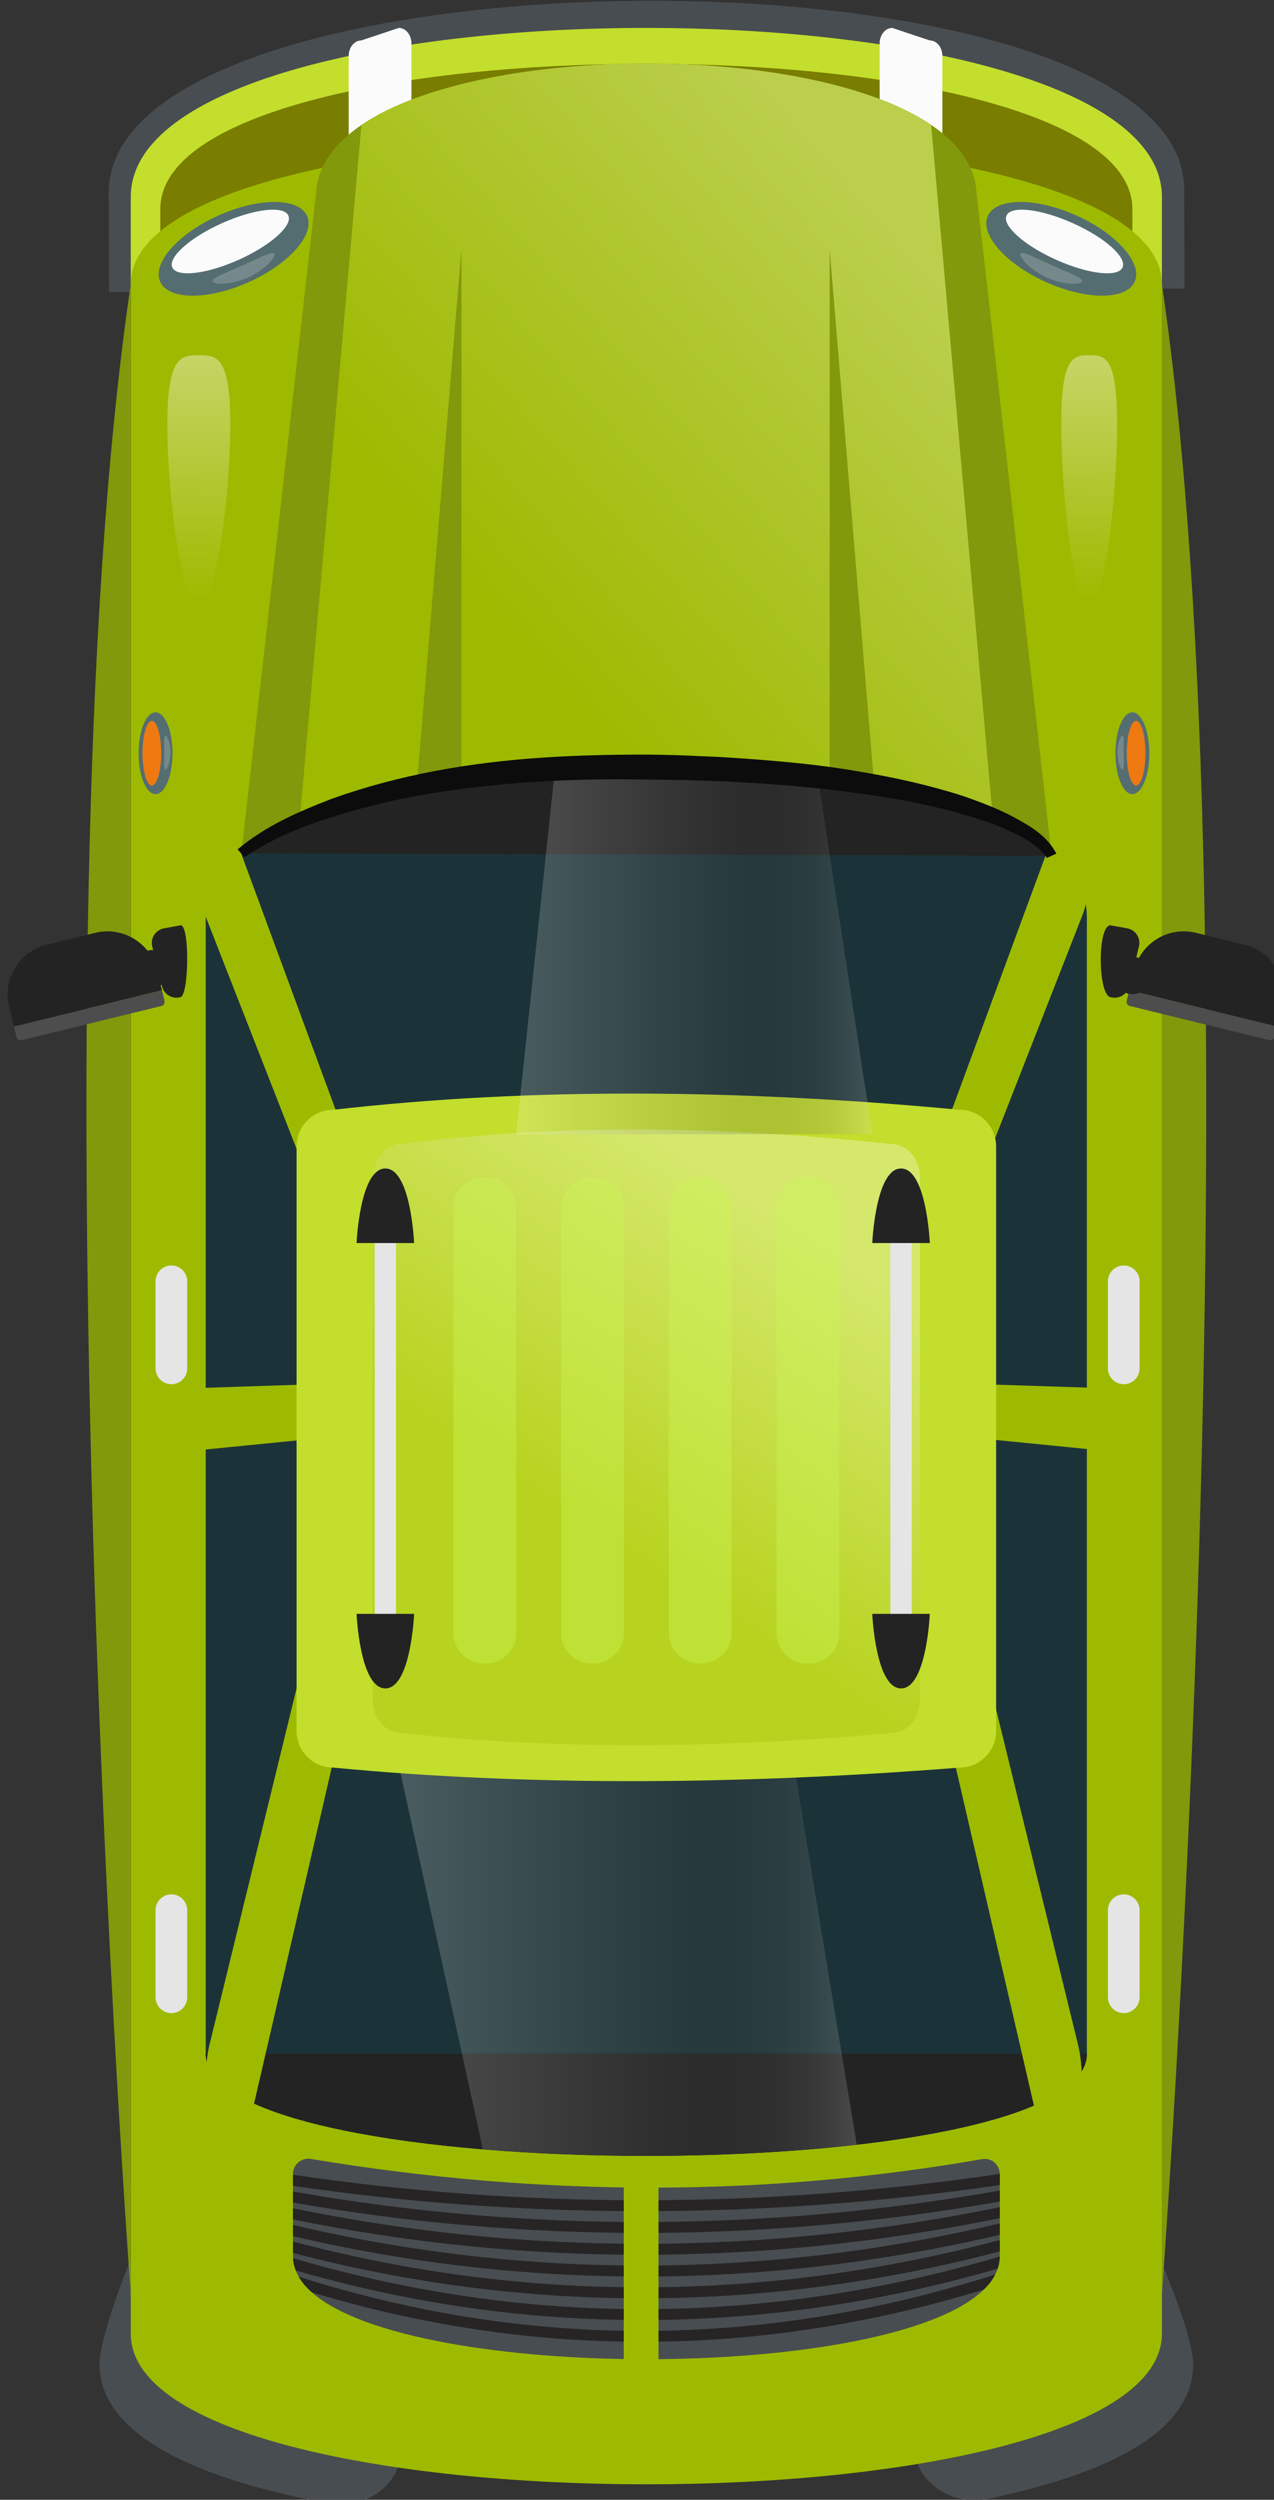 <?xml version="1.0" encoding="UTF-8" standalone="no"?>
<!-- Created with Inkscape (http://www.inkscape.org/) -->

<svg
   width="24.504mm"
   height="48.073mm"
   viewBox="0 0 24.504 48.073"
   version="1.1"
   id="svg5593"
   inkscape:version="1.2.1 (9c6d41e410, 2022-07-14)"
   sodipodi:docname="otro2.svg"
   xmlns:inkscape="http://www.inkscape.org/namespaces/inkscape"
   xmlns:sodipodi="http://sodipodi.sourceforge.net/DTD/sodipodi-0.dtd"
   xmlns="http://www.w3.org/2000/svg"
   xmlns:svg="http://www.w3.org/2000/svg">
  <rect x="0" y="0" width="24.504" height="48.073" fill="#333333" stroke="none"/>
  <sodipodi:namedview
     id="namedview5595"
     pagecolor="#ffffff"
     bordercolor="#666666"
     borderopacity="1.0"
     inkscape:showpageshadow="2"
     inkscape:pageopacity="0.0"
     inkscape:pagecheckerboard="0"
     inkscape:deskcolor="#d1d1d1"
     inkscape:document-units="mm"
     showgrid="false"
     inkscape:zoom="0.49085999"
     inkscape:cx="-34.633094"
     inkscape:cy="209.8358"
     inkscape:window-width="1366"
     inkscape:window-height="705"
     inkscape:window-x="-8"
     inkscape:window-y="-8"
     inkscape:window-maximized="1"
     inkscape:current-layer="layer1" />
  <defs
     id="defs5590">
    <linearGradient
       id="SVGID_1_"
       gradientUnits="userSpaceOnUse"
       x1="418.319"
       y1="54.961"
       x2="388.384"
       y2="80.97">
			<stop
   offset="0"
   style="stop-color:#FFFFFF"
   id="stop1806" />

			<stop
   offset="1"
   style="stop-color:#9EBA00"
   id="stop1808" />

		</linearGradient>
    <linearGradient
       id="SVGID_00000168107616406578897080000005498599119716834199_"
       gradientUnits="userSpaceOnUse"
       x1="380.224"
       y1="176.753"
       x2="413.334"
       y2="176.753">
			<stop
   offset="0"
   style="stop-color:#FFFFFF"
   id="stop1867" />

			<stop
   offset="0.186"
   style="stop-color:#C4C4C4"
   id="stop1869" />

			<stop
   offset="0.404"
   style="stop-color:#858585"
   id="stop1871" />

			<stop
   offset="0.564"
   style="stop-color:#5E5E5E"
   id="stop1873" />

			<stop
   offset="0.647"
   style="stop-color:#4F4F4F"
   id="stop1875" />

			<stop
   offset="0.734"
   style="stop-color:#525252"
   id="stop1877" />

			<stop
   offset="0.792"
   style="stop-color:#5A5A5A"
   id="stop1879" />

			<stop
   offset="0.84"
   style="stop-color:#696969"
   id="stop1881" />

			<stop
   offset="0.884"
   style="stop-color:#7F7F7F"
   id="stop1883" />

			<stop
   offset="0.925"
   style="stop-color:#9A9A9A"
   id="stop1885" />

			<stop
   offset="0.963"
   style="stop-color:#BBBBBB"
   id="stop1887" />

			<stop
   offset="0.999"
   style="stop-color:#E2E2E2"
   id="stop1889" />

			<stop
   offset="1"
   style="stop-color:#E4E4E4"
   id="stop1891" />

		</linearGradient>
    <linearGradient
       id="SVGID_00000140008586426012919290000011475280016628113304_"
       gradientUnits="userSpaceOnUse"
       x1="408.181"
       y1="123.852"
       x2="393.968"
       y2="145.579">
			<stop
   offset="0"
   style="stop-color:#FFFFFF"
   id="stop1900" />

			<stop
   offset="1"
   style="stop-color:#9EBA00"
   id="stop1902" />

		</linearGradient>
    <linearGradient
       id="SVGID_00000041991924184088547690000008709037602005160841_"
       gradientUnits="userSpaceOnUse"
       x1="388.616"
       y1="103.902"
       x2="414.461"
       y2="103.902">
			<stop
   offset="0"
   style="stop-color:#FFFFFF"
   id="stop2007" />

			<stop
   offset="0.186"
   style="stop-color:#C4C4C4"
   id="stop2009" />

			<stop
   offset="0.404"
   style="stop-color:#858585"
   id="stop2011" />

			<stop
   offset="0.564"
   style="stop-color:#5E5E5E"
   id="stop2013" />

			<stop
   offset="0.647"
   style="stop-color:#4F4F4F"
   id="stop2015" />

			<stop
   offset="0.734"
   style="stop-color:#525252"
   id="stop2017" />

			<stop
   offset="0.792"
   style="stop-color:#5A5A5A"
   id="stop2019" />

			<stop
   offset="0.84"
   style="stop-color:#696969"
   id="stop2021" />

			<stop
   offset="0.884"
   style="stop-color:#7F7F7F"
   id="stop2023" />

			<stop
   offset="0.925"
   style="stop-color:#9A9A9A"
   id="stop2025" />

			<stop
   offset="0.963"
   style="stop-color:#BBBBBB"
   id="stop2027" />

			<stop
   offset="0.999"
   style="stop-color:#E2E2E2"
   id="stop2029" />

			<stop
   offset="1"
   style="stop-color:#E4E4E4"
   id="stop2031" />

		</linearGradient>
    <linearGradient
       id="SVGID_00000133491910618603231260000011459889276909784251_"
       gradientUnits="userSpaceOnUse"
       x1="365.721"
       y1="56.219"
       x2="365.399"
       y2="78.372">
			<stop
   offset="0"
   style="stop-color:#FFFFFF"
   id="stop2036" />

			<stop
   offset="1"
   style="stop-color:#9EBA00"
   id="stop2038" />

		</linearGradient>
    <linearGradient
       id="SVGID_00000052063178913993794900000016970031713783386783_"
       gradientUnits="userSpaceOnUse"
       x1="430.343"
       y1="56.22"
       x2="430.021"
       y2="78.372">
			<stop
   offset="0"
   style="stop-color:#FFFFFF"
   id="stop2043" />

			<stop
   offset="1"
   style="stop-color:#9EBA00"
   id="stop2045" />

		</linearGradient>
  </defs>
  <g
     inkscape:label="Capa 1"
     inkscape:groupmode="layer"
     id="layer1"
     transform="translate(-61.055,-93.47)">
    <g
       id="g2062"
       transform="matrix(0.265,0,0,0.265,-32,84.215)">
		<g
   id="g1782">
			<path
   style="fill:#484d51"
   d="m 417.546,213.018 v 0 c 11.566,-1.758 15.67,-4.616 15.67,-6.53 l 2.268,-7.319 c 0,0 2.268,5.288 2.268,7.319 v 0 c 0,4.43 -5.012,7.711 -14.915,9.776 -2.457,0.513 -4.875,-0.992 -5.291,-3.246 z"
   id="path1780" />

		</g>

		<g
   id="g1786">
			<path
   style="fill:#484d51"
   d="m 380.224,213.259 c -0.372,2.278 -2.786,3.794 -5.274,3.33 -10.869,-2.026 -16.576,-5.487 -16.576,-10.101 v 0 c 0,-2.031 2.268,-7.632 2.268,-7.632 l 2.268,7.632 c 0,2.212 5.354,5.161 17.315,6.765 z"
   id="path1784" />

		</g>

		<path
   style="fill:#484d51"
   d="m 437.127,55.86 -78.06,0.257 -0.024,-7.183 c -0.061,-18.431 77.999,-18.689 78.059,-0.257 z"
   id="path1788" />

		<rect
   x="360.642"
   y="60.705"
   style="fill:#9eba00"
   width="74.842"
   height="133.302"
   id="rect1790" />

		<path
   style="fill:#c3de2c"
   d="m 435.484,55.588 h -74.842 v -6.373 c 0,-16.353 74.842,-16.353 74.842,0 z"
   id="path1792" />

		<path
   style="fill:#797d00"
   d="m 433.34,55.588 h -70.555 v -5.483 c 0,-14.069 70.555,-14.069 70.555,0 z"
   id="path1794" />

		<path
   style="fill:#fbfbfb"
   d="m 381.013,42.618 -4.554,2.835 v -6.465 c 0,-0.624 0.41,-1.13 0.916,-1.13 l 2.722,-0.907 c 0.506,0 0.916,0.506 0.916,1.13 z"
   id="path1796" />

		<path
   style="fill:#fbfbfb"
   d="m 414.996,42.618 4.554,2.835 v -6.465 c 0,-0.624 -0.41,-1.13 -0.916,-1.13 l -2.722,-0.907 c -0.506,0 -0.916,0.506 -0.916,1.13 z"
   id="path1798" />

		<path
   style="fill:#9eba00"
   d="m 435.484,61.032 h -74.842 v -5.49 c 0,-14.087 74.842,-14.087 74.842,0 z"
   id="path1800" />

		<path
   style="fill:#81990a"
   d="m 427.479,97.03 h -58.831 l 5.461,-48.252 c 0.145,-1.878 1.343,-3.475 3.275,-4.781 8.754,-5.951 32.586,-5.951 41.349,-0.009 1.932,1.306 3.139,2.903 3.284,4.79 z"
   id="path1802" />

		<path
   style="fill:#9eba00"
   d="m 423.451,97.03 h -50.775 l 4.708,-53.032 c 8.754,-5.951 32.586,-5.951 41.349,-0.009 z"
   id="path1804" />

		<linearGradient
   id="linearGradient5422"
   gradientUnits="userSpaceOnUse"
   x1="418.319"
   y1="54.961"
   x2="388.384"
   y2="80.97">
			<stop
   offset="0"
   style="stop-color:#FFFFFF"
   id="stop5418" />

			<stop
   offset="1"
   style="stop-color:#9EBA00"
   id="stop5420" />

		</linearGradient>

		<path
   style="opacity:0.3;fill:url(#SVGID_1_)"
   d="m 423.451,97.03 h -50.775 l 4.708,-53.032 c 8.754,-5.951 32.586,-5.951 41.349,-0.009 z"
   id="path1811" />

		<g
   id="g1817">
			<polygon
   style="fill:#81990a"
   points="384.643,53.005 381.338,92.739 384.643,92.739 "
   id="polygon1813" />

			<polygon
   style="fill:#81990a"
   points="411.366,53.005 414.671,92.739 411.366,92.739 "
   id="polygon1815" />

		</g>

		<path
   style="fill:#1b3338"
   d="m 430.037,101.457 v 82.508 c 0,9.879 -63.956,9.879 -63.956,0 v -82.508 c 0,-1.751 0.934,-3.284 2.567,-4.618 4.209,-3.411 13.063,-5.434 22.779,-6.06 6.35,-0.408 13.063,-0.218 19.087,0.563 7.321,0.943 13.608,2.776 16.946,5.488 1.643,1.334 2.577,2.877 2.577,4.627 z"
   id="path1819" />

		<path
   style="fill:#232323"
   d="m 430.037,183.965 c 0,9.879 -63.956,9.879 -63.956,0 z"
   id="path1821" />

		<path
   style="fill:#9eba00"
   d="m 435.484,193.679 h -74.842 v 10.587 c 0,14.59 74.842,14.59 74.842,0 z"
   id="path1823" />

		<path
   style="fill:#484d51"
   d="m 423.716,192.683 v 5.996 c -0.009,0.299 -0.055,0.599 -0.154,0.88 -0.045,0.145 -0.109,0.281 -0.182,0.426 -0.19,0.381 -0.472,0.744 -0.826,1.089 -6.795,6.677 -41.431,6.74 -48.77,0.2 -0.408,-0.363 -0.726,-0.735 -0.953,-1.134 -0.082,-0.145 -0.154,-0.299 -0.218,-0.454 -0.109,-0.29 -0.181,-0.581 -0.19,-0.889 -0.009,-0.054 -0.009,-0.109 -0.009,-0.163 v -5.951 c 0,-0.68 0.617,-1.197 1.288,-1.089 17.109,2.849 33.303,2.704 48.716,0.018 0.672,-0.126 1.289,0.382 1.298,1.071 z"
   id="path1825" />

		<g
   id="g1855">
			<g
   id="g1829">
				<path
   style="fill:#262424"
   d="m 423.716,192.683 v 0.807 c -8.655,1.27 -17.327,1.896 -25.964,1.896 -8.509,0 -16.964,-0.608 -25.338,-1.842 v -0.798 c 16.884,2.486 34.129,2.468 51.302,-0.063 z"
   id="path1827" />

			</g>

			<g
   id="g1833">
				<path
   style="fill:#262424"
   d="m 423.716,193.89 v 0.798 c -8.655,1.524 -17.336,2.277 -25.964,2.277 -8.5,0 -16.964,-0.735 -25.338,-2.205 v -0.798 c 16.874,2.976 34.12,2.949 51.302,-0.072 z"
   id="path1831" />

			</g>

			<g
   id="g1837">
				<path
   style="fill:#262424"
   d="m 423.716,195.096 v 0.798 c -8.664,1.769 -17.336,2.658 -25.964,2.658 -8.5,0 -16.964,-0.862 -25.338,-2.567 v -0.807 c 16.874,3.465 34.12,3.438 51.302,-0.082 z"
   id="path1835" />

			</g>

			<g
   id="g1841">
				<path
   style="fill:#262424"
   d="m 423.716,196.276 v 0.825 c -8.655,2.023 -17.327,3.03 -25.964,3.03 -8.5,0 -16.973,-0.98 -25.338,-2.93 v -0.816 c 16.874,3.964 34.129,3.937 51.302,-0.109 z"
   id="path1839" />

			</g>

			<g
   id="g1845">
				<path
   style="fill:#262424"
   d="m 423.716,197.482 v 0.826 c -8.664,2.268 -17.336,3.402 -25.964,3.402 -8.5,0 -16.964,-1.098 -25.338,-3.293 v -0.826 c 16.874,4.473 34.12,4.427 51.302,-0.109 z"
   id="path1843" />

			</g>

			<g
   id="g1849">
				<path
   style="fill:#262424"
   d="m 423.716,198.68 c -0.009,0.299 -0.055,0.599 -0.154,0.88 -8.609,2.486 -17.227,3.729 -25.809,3.729 -8.437,0 -16.837,-1.198 -25.138,-3.602 -0.109,-0.29 -0.181,-0.581 -0.19,-0.889 16.873,4.971 34.118,4.935 51.291,-0.118 z"
   id="path1847" />

			</g>

			<g
   id="g1853">
				<path
   style="fill:#262424"
   d="m 423.38,199.986 c -0.19,0.381 -0.472,0.744 -0.826,1.089 -8.273,2.531 -16.556,3.792 -24.802,3.792 -8.038,0 -16.039,-1.197 -23.968,-3.592 -0.408,-0.363 -0.726,-0.735 -0.953,-1.134 16.63,5.297 33.612,5.252 50.549,-0.155 z"
   id="path1851" />

			</g>

		</g>

		<path
   style="fill:#9eba00"
   d="m 375.51,115.461 -6.86,-18.615 c -1.81,-0.705 -3.775,1.715 -2.565,4.61 l 6.591,16.84 z"
   id="path1857" />

		<path
   style="fill:#9eba00"
   d="m 363.526,135.717 c -1.202,0 -1.202,4.649 0,4.649 l 10.439,-1.037 v -3.952 z"
   id="path1859" />

		<path
   style="fill:#9eba00"
   d="m 432.945,135.717 c 1.202,0 1.202,4.649 0,4.649 l -10.439,-1.037 v -3.952 z"
   id="path1861" />

		<path
   style="fill:#9eba00"
   d="m 420.242,115.461 6.86,-18.615 c 1.81,-0.705 3.775,1.715 2.566,4.61 l -6.591,16.84 z"
   id="path1863" />

		<path
   style="fill:#9eba00"
   d="m 375.551,161.794 -6.502,28.133 c -1.771,1.052 -3.759,-2.563 -2.623,-6.904 l 6.25,-25.572 z"
   id="path1865" />

		
			<linearGradient
   id="linearGradient5478"
   gradientUnits="userSpaceOnUse"
   x1="380.224"
   y1="176.753"
   x2="413.334"
   y2="176.753">
			<stop
   offset="0"
   style="stop-color:#FFFFFF"
   id="stop5452" />

			<stop
   offset="0.186"
   style="stop-color:#C4C4C4"
   id="stop5454" />

			<stop
   offset="0.404"
   style="stop-color:#858585"
   id="stop5456" />

			<stop
   offset="0.564"
   style="stop-color:#5E5E5E"
   id="stop5458" />

			<stop
   offset="0.647"
   style="stop-color:#4F4F4F"
   id="stop5460" />

			<stop
   offset="0.734"
   style="stop-color:#525252"
   id="stop5462" />

			<stop
   offset="0.792"
   style="stop-color:#5A5A5A"
   id="stop5464" />

			<stop
   offset="0.84"
   style="stop-color:#696969"
   id="stop5466" />

			<stop
   offset="0.884"
   style="stop-color:#7F7F7F"
   id="stop5468" />

			<stop
   offset="0.925"
   style="stop-color:#9A9A9A"
   id="stop5470" />

			<stop
   offset="0.963"
   style="stop-color:#BBBBBB"
   id="stop5472" />

			<stop
   offset="0.999"
   style="stop-color:#E2E2E2"
   id="stop5474" />

			<stop
   offset="1"
   style="stop-color:#E4E4E4"
   id="stop5476" />

		</linearGradient>

		<path
   style="opacity:0.2;fill:url(#SVGID_00000168107616406578897080000005498599119716834199_)"
   d="m 413.335,190.565 c -8.765,0.951 -17.81,1.063 -27.134,0.337 l -5.976,-27.299 c 6.35,-0.408 22.42,-2.043 28.443,-1.263 z"
   id="path1894" />

		<path
   style="fill:#9eba00"
   d="m 420.202,161.794 6.502,28.133 c 1.771,1.052 3.759,-2.563 2.623,-6.904 l -6.25,-25.572 z"
   id="path1896" />

		<path
   style="fill:#c3de2c"
   d="m 420.792,163.197 c -15.84,1.248 -31.061,1.373 -45.458,0 -1.468,0 -2.658,-1.19 -2.658,-2.658 v -42.42 c 0,-1.468 1.19,-2.658 2.658,-2.658 14.397,-1.643 29.619,-1.493 45.458,0 1.468,0 2.658,1.19 2.658,2.658 v 42.42 c 0,1.468 -1.19,2.658 -2.658,2.658 z"
   id="path1898" />

		
			<linearGradient
   id="linearGradient5487"
   gradientUnits="userSpaceOnUse"
   x1="408.181"
   y1="123.852"
   x2="393.968"
   y2="145.579">
			<stop
   offset="0"
   style="stop-color:#FFFFFF"
   id="stop5483" />

			<stop
   offset="1"
   style="stop-color:#9EBA00"
   id="stop5485" />

		</linearGradient>

		<path
   style="opacity:0.3;fill:url(#SVGID_00000140008586426012919290000011475280016628113304_)"
   d="m 415.841,160.688 c -12.39,1.117 -24.296,1.229 -35.557,0 -1.148,0 -2.079,-1.065 -2.079,-2.38 v -37.979 c 0,-1.314 0.931,-2.38 2.079,-2.38 11.262,-1.471 23.168,-1.337 35.557,0 1.148,0 2.079,1.065 2.079,2.38 v 37.979 c 0,1.315 -0.93,2.38 -2.079,2.38 z"
   id="path1905" />

		<path
   style="fill:#81990a"
   d="m 360.642,55.543 v 145.86 c 0,0 -7.24,-96.691 0,-145.86 z"
   id="path1907" />

		<path
   style="fill:#81990a"
   d="m 435.484,55.543 v 145.86 c 0,0 7.24,-96.691 0,-145.86 z"
   id="path1909" />

		<g
   style="opacity:0.4"
   id="g1919">
			<path
   style="fill:#cbf655"
   d="m 386.403,155.642 h -0.127 c -1.224,0 -2.216,-0.992 -2.216,-2.216 v -30.865 c 0,-1.224 0.992,-2.216 2.216,-2.216 h 0.127 c 1.224,0 2.216,0.992 2.216,2.216 v 30.865 c 0,1.224 -0.992,2.216 -2.216,2.216 z"
   id="path1911" />

			<path
   style="fill:#cbf655"
   d="m 394.218,155.642 h -0.126 c -1.224,0 -2.216,-0.992 -2.216,-2.216 v -30.865 c 0,-1.224 0.992,-2.216 2.216,-2.216 h 0.126 c 1.224,0 2.216,0.992 2.216,2.216 v 30.865 c 10e-4,1.224 -0.992,2.216 -2.216,2.216 z"
   id="path1913" />

			<path
   style="fill:#cbf655"
   d="m 402.034,155.642 h -0.126 c -1.224,0 -2.216,-0.992 -2.216,-2.216 v -30.865 c 0,-1.224 0.992,-2.216 2.216,-2.216 h 0.126 c 1.224,0 2.216,0.992 2.216,2.216 v 30.865 c 0,1.224 -0.992,2.216 -2.216,2.216 z"
   id="path1915" />

			<path
   style="fill:#cbf655"
   d="m 409.85,155.642 h -0.127 c -1.224,0 -2.216,-0.992 -2.216,-2.216 v -30.865 c 0,-1.224 0.992,-2.216 2.216,-2.216 h 0.127 c 1.224,0 2.216,0.992 2.216,2.216 v 30.865 c 0,1.224 -0.992,2.216 -2.216,2.216 z"
   id="path1917" />

		</g>

		<g
   id="g1937">
			<g
   id="g1927">
				<rect
   x="378.346"
   y="123.596"
   style="fill:#e5e5e5"
   width="1.547"
   height="32.466"
   id="rect1921" />

				<path
   style="fill:#232323"
   d="m 377.031,125.131 h 4.177 c 0,0 -0.232,-5.411 -2.089,-5.411 -1.857,0 -2.088,5.411 -2.088,5.411 z"
   id="path1923" />

				<path
   style="fill:#232323"
   d="m 381.208,152.04 h -4.177 c 0,0 0.232,5.411 2.089,5.411 1.857,0 2.088,-5.411 2.088,-5.411 z"
   id="path1925" />

			</g>

			<g
   id="g1935">
				<rect
   x="415.776"
   y="123.596"
   style="fill:#e5e5e5"
   width="1.547"
   height="32.466"
   id="rect1929" />

				<path
   style="fill:#232323"
   d="m 414.461,125.131 h 4.177 c 0,0 -0.232,-5.411 -2.089,-5.411 -1.856,0 -2.088,5.411 -2.088,5.411 z"
   id="path1931" />

				<path
   style="fill:#232323"
   d="m 418.638,152.04 h -4.177 c 0,0 0.232,5.411 2.089,5.411 1.856,0.001 2.088,-5.411 2.088,-5.411 z"
   id="path1933" />

			</g>

		</g>

		<g
   id="g1963">
			<g
   id="g1949">
				<g
   id="g1945">
					<path
   style="fill:#232323"
   d="m 352.167,109.421 10.738,-2.63 -0.357,-1.457 c -0.487,-1.986 -2.491,-3.202 -4.477,-2.716 l -3.545,0.868 c -1.986,0.486 -3.202,2.491 -2.716,4.477 z"
   id="path1939" />

					<path
   style="fill:#4d4d4d"
   d="m 352.167,109.421 10.738,-2.63 0.187,0.766 c 0.04,0.164 -0.06,0.329 -0.224,0.37 l -10.144,2.484 c -0.164,0.04 -0.329,-0.06 -0.37,-0.224 z"
   id="path1941" />

					<path
   style="fill:#232323"
   d="m 364.213,107.296 v 0 c 0.662,0.007 0.719,-5.217 0.057,-5.225 l -1.217,0.222 c -0.609,0.111 -0.999,0.712 -0.852,1.314 l 0.71,2.9 c 0.143,0.577 0.725,0.93 1.302,0.789 z"
   id="path1943" />

				</g>

				<path
   style="fill:#232323"
   d="m 363.526,105.228 c 0,0.748 -0.607,1.355 -1.355,1.355 -0.748,0 -1.355,-0.606 -1.355,-1.355 0,-0.748 0.607,-1.355 1.355,-1.355 0.749,10e-4 1.355,0.607 1.355,1.355 z"
   id="path1947" />

			</g>

			<g
   id="g1961">
				<g
   id="g1957">
					<path
   style="fill:#232323"
   d="m 443.851,109.421 -10.738,-2.63 0.357,-1.457 c 0.486,-1.986 2.491,-3.202 4.477,-2.716 l 3.545,0.868 c 1.986,0.486 3.202,2.491 2.716,4.477 z"
   id="path1951" />

					<path
   style="fill:#4d4d4d"
   d="m 443.851,109.421 -10.738,-2.63 -0.188,0.766 c -0.04,0.164 0.06,0.329 0.224,0.37 l 10.145,2.484 c 0.164,0.04 0.329,-0.06 0.37,-0.224 z"
   id="path1953" />

					<path
   style="fill:#232323"
   d="m 431.805,107.296 v 0 c -0.975,0.011 -1.032,-5.214 -0.057,-5.225 l 1.217,0.222 c 0.609,0.111 0.999,0.712 0.851,1.314 l -0.71,2.9 c -0.142,0.577 -0.724,0.93 -1.301,0.789 z"
   id="path1955" />

				</g>

				<path
   style="fill:#232323"
   d="m 434.695,105.712 c 0,0.748 -0.607,1.355 -1.355,1.355 -0.748,0 -1.355,-0.606 -1.355,-1.355 0,-0.748 0.607,-1.355 1.355,-1.355 0.748,0 1.355,0.607 1.355,1.355 z"
   id="path1959" />

			</g>

		</g>

		<g
   id="g1973">
			<g
   id="g1969">
				<ellipse
   style="fill:#546d70"
   cx="362.441"
   cy="89.585"
   rx="1.232"
   ry="2.969"
   id="ellipse1965" />

				<path
   style="fill:#ef7911"
   d="m 362.849,89.585 c 0,1.295 -0.303,2.345 -0.677,2.345 -0.374,0 -0.677,-1.05 -0.677,-2.345 0,-1.295 0.303,-2.345 0.677,-2.345 0.374,0 0.677,1.05 0.677,2.345 z"
   id="path1967" />

			</g>

			<path
   style="opacity:0.2;fill:#fbfbfb"
   d="m 363.523,89.536 c 0,0.689 -0.243,1.247 -0.367,1.247 -0.124,0 -0.081,-0.559 -0.081,-1.247 0,-0.688 -0.043,-1.247 0.081,-1.247 0.124,0 0.367,0.558 0.367,1.247 z"
   id="path1971" />

		</g>

		<g
   id="g1983">
			<g
   id="g1979">
				<path
   style="fill:#546d70"
   d="m 369.191,55.405 c -2.944,1.318 -5.816,1.3 -6.416,-0.038 -0.599,-1.339 1.302,-3.492 4.246,-4.81 2.944,-1.318 5.816,-1.3 6.416,0.039 0.599,1.338 -1.302,3.491 -4.246,4.809 z"
   id="path1975" />

				<path
   style="fill:#fbfbfb"
   d="m 368.465,53.782 c -2.326,1.041 -4.478,1.288 -4.807,0.552 -0.329,-0.736 1.289,-2.176 3.614,-3.217 2.326,-1.041 4.478,-1.288 4.807,-0.552 0.329,0.736 -1.289,2.176 -3.614,3.217 z"
   id="path1977" />

			</g>

			<path
   style="opacity:0.2;fill:#fbfbfb"
   d="m 369.146,55.069 c -1.237,0.554 -2.454,0.524 -2.563,0.281 -0.109,-0.243 0.931,-0.608 2.168,-1.162 1.237,-0.554 2.202,-1.086 2.311,-0.843 0.11,0.243 -0.679,1.17 -1.916,1.724 z"
   id="path1981" />

		</g>

		<g
   id="g1993">
			<g
   id="g1989">
				<path
   style="fill:#546d70"
   d="m 427.092,55.405 c 2.944,1.318 5.816,1.3 6.416,-0.038 0.599,-1.339 -1.302,-3.492 -4.246,-4.81 -2.944,-1.318 -5.816,-1.3 -6.416,0.039 -0.599,1.338 1.302,3.491 4.246,4.809 z"
   id="path1985" />

				<path
   style="fill:#fbfbfb"
   d="m 427.818,53.782 c 2.326,1.041 4.478,1.288 4.807,0.552 0.329,-0.736 -1.289,-2.176 -3.614,-3.217 -2.326,-1.041 -4.478,-1.288 -4.807,-0.552 -0.33,0.736 1.289,2.176 3.614,3.217 z"
   id="path1987" />

			</g>

			<path
   style="opacity:0.2;fill:#fbfbfb"
   d="m 427.137,55.069 c 1.237,0.554 2.454,0.524 2.563,0.281 0.109,-0.243 -0.931,-0.608 -2.168,-1.162 -1.237,-0.554 -2.202,-1.086 -2.311,-0.843 -0.11,0.243 0.679,1.17 1.916,1.724 z"
   id="path1991" />

		</g>

		<g
   id="g2003">
			<g
   id="g1999">
				<ellipse
   style="fill:#546d70"
   cx="433.34"
   cy="89.585"
   rx="1.232"
   ry="2.969"
   id="ellipse1995" />

				<path
   style="fill:#ef7911"
   d="m 432.933,89.585 c 0,1.295 0.303,2.345 0.677,2.345 0.374,0 0.677,-1.05 0.677,-2.345 0,-1.295 -0.303,-2.345 -0.677,-2.345 -0.374,0 -0.677,1.05 -0.677,2.345 z"
   id="path1997" />

			</g>

			<path
   style="opacity:0.2;fill:#fbfbfb"
   d="m 432.258,89.536 c 0,0.689 0.243,1.247 0.367,1.247 0.124,0 0.081,-0.559 0.081,-1.247 0,-0.688 0.043,-1.247 -0.081,-1.247 -0.123,0 -0.367,0.558 -0.367,1.247 z"
   id="path2001" />

		</g>

		<path
   style="fill:#232323"
   d="M 427.479,97.03 368.648,96.849 V 96.84 c 10.296,-8.355 48.516,-8.355 58.812,-0.009 0.01,0.127 0.019,0.199 0.019,0.199 z"
   id="path2005" />

		
			<linearGradient
   id="linearGradient5566"
   gradientUnits="userSpaceOnUse"
   x1="388.616"
   y1="103.902"
   x2="414.461"
   y2="103.902">
			<stop
   offset="0"
   style="stop-color:#FFFFFF"
   id="stop5540" />

			<stop
   offset="0.186"
   style="stop-color:#C4C4C4"
   id="stop5542" />

			<stop
   offset="0.404"
   style="stop-color:#858585"
   id="stop5544" />

			<stop
   offset="0.564"
   style="stop-color:#5E5E5E"
   id="stop5546" />

			<stop
   offset="0.647"
   style="stop-color:#4F4F4F"
   id="stop5548" />

			<stop
   offset="0.734"
   style="stop-color:#525252"
   id="stop5550" />

			<stop
   offset="0.792"
   style="stop-color:#5A5A5A"
   id="stop5552" />

			<stop
   offset="0.84"
   style="stop-color:#696969"
   id="stop5554" />

			<stop
   offset="0.884"
   style="stop-color:#7F7F7F"
   id="stop5556" />

			<stop
   offset="0.925"
   style="stop-color:#9A9A9A"
   id="stop5558" />

			<stop
   offset="0.963"
   style="stop-color:#BBBBBB"
   id="stop5560" />

			<stop
   offset="0.999"
   style="stop-color:#E2E2E2"
   id="stop5562" />

			<stop
   offset="1"
   style="stop-color:#E4E4E4"
   id="stop5564" />

		</linearGradient>

		<path
   style="opacity:0.2;fill:url(#SVGID_00000041991924184088547690000008709037602005160841_)"
   d="m 414.461,117.233 h -25.845 l 2.812,-26.453 c 6.35,-0.408 13.063,-0.218 19.087,0.563 z"
   id="path2034" />

		
			<linearGradient
   id="linearGradient5573"
   gradientUnits="userSpaceOnUse"
   x1="365.721"
   y1="56.219"
   x2="365.399"
   y2="78.372">
			<stop
   offset="0"
   style="stop-color:#FFFFFF"
   id="stop5569" />

			<stop
   offset="1"
   style="stop-color:#9EBA00"
   id="stop5571" />

		</linearGradient>

		<path
   style="opacity:0.5;fill:url(#SVGID_00000133491910618603231260000011459889276909784251_)"
   d="m 367.868,65.751 c 0,5.026 -1.024,13.154 -2.286,13.154 -1.263,0 -2.286,-8.128 -2.286,-13.154 0,-5.026 1.024,-5.046 2.286,-5.046 1.263,0 2.286,0.02 2.286,5.046 z"
   id="path2041" />

		
			<linearGradient
   id="linearGradient5580"
   gradientUnits="userSpaceOnUse"
   x1="430.343"
   y1="56.22"
   x2="430.021"
   y2="78.372">
			<stop
   offset="0"
   style="stop-color:#FFFFFF"
   id="stop5576" />

			<stop
   offset="1"
   style="stop-color:#9EBA00"
   id="stop5578" />

		</linearGradient>

		<path
   style="opacity:0.5;fill:url(#SVGID_00000052063178913993794900000016970031713783386783_)"
   d="m 432.232,65.751 c 0,5.026 -0.908,13.154 -2.028,13.154 -1.12,0 -2.028,-8.128 -2.028,-13.154 0,-5.026 0.908,-5.046 2.028,-5.046 1.12,0 2.028,0.02 2.028,5.046 z"
   id="path2048" />

		<path
   style="fill:#0c0c0c"
   d="m 368.396,96.563 c 2.072,-1.732 4.465,-2.758 6.889,-3.691 2.445,-0.87 4.959,-1.53 7.501,-2.009 5.088,-0.965 10.274,-1.187 15.411,-1.178 1.284,0.013 2.569,0.05 3.853,0.116 1.285,0.043 2.568,0.131 3.852,0.226 2.565,0.195 5.133,0.446 7.676,0.899 2.544,0.428 5.076,0.985 7.55,1.789 1.227,0.435 2.45,0.89 3.615,1.515 1.142,0.631 2.36,1.29 3.082,2.64 l -0.694,0.315 c -0.579,-0.893 -1.747,-1.518 -2.846,-2.021 -1.123,-0.517 -2.328,-0.884 -3.53,-1.228 -2.417,-0.677 -4.907,-1.135 -7.414,-1.458 -5.009,-0.686 -10.088,-0.952 -15.164,-0.98 -5.071,-0.096 -10.136,0.137 -15.124,0.91 -2.495,0.371 -4.958,0.927 -7.359,1.671 -2.386,0.725 -4.795,1.675 -6.795,3.053 z"
   id="path2050" />

		<path
   style="fill:#e5e5e5"
   d="m 363.59,135.377 v 0 c -0.634,0 -1.149,-0.514 -1.149,-1.149 v -6.321 c 0,-0.634 0.514,-1.149 1.149,-1.149 v 0 c 0.634,0 1.149,0.514 1.149,1.149 v 6.321 c 0,0.635 -0.514,1.149 -1.149,1.149 z"
   id="path2052" />

		<path
   style="fill:#e5e5e5"
   d="m 432.714,135.377 v 0 c -0.634,0 -1.149,-0.514 -1.149,-1.149 v -6.321 c 0,-0.634 0.514,-1.149 1.149,-1.149 v 0 c 0.634,0 1.149,0.514 1.149,1.149 v 6.321 c -10e-4,0.635 -0.515,1.149 -1.149,1.149 z"
   id="path2054" />

		<path
   style="fill:#e5e5e5"
   d="m 363.59,181.014 v 0 c -0.634,0 -1.149,-0.514 -1.149,-1.149 v -6.321 c 0,-0.634 0.514,-1.149 1.149,-1.149 v 0 c 0.634,0 1.149,0.514 1.149,1.149 v 6.321 c 0,0.635 -0.514,1.149 -1.149,1.149 z"
   id="path2056" />

		<path
   style="fill:#e5e5e5"
   d="m 432.714,181.014 v 0 c -0.634,0 -1.149,-0.514 -1.149,-1.149 v -6.321 c 0,-0.634 0.514,-1.149 1.149,-1.149 v 0 c 0.634,0 1.149,0.514 1.149,1.149 v 6.321 c -10e-4,0.635 -0.515,1.149 -1.149,1.149 z"
   id="path2058" />

		<rect
   x="396.424"
   y="192.968"
   style="fill:#9eba00"
   width="2.522"
   height="13.62"
   id="rect2060" />

	</g>
  </g>
</svg>
